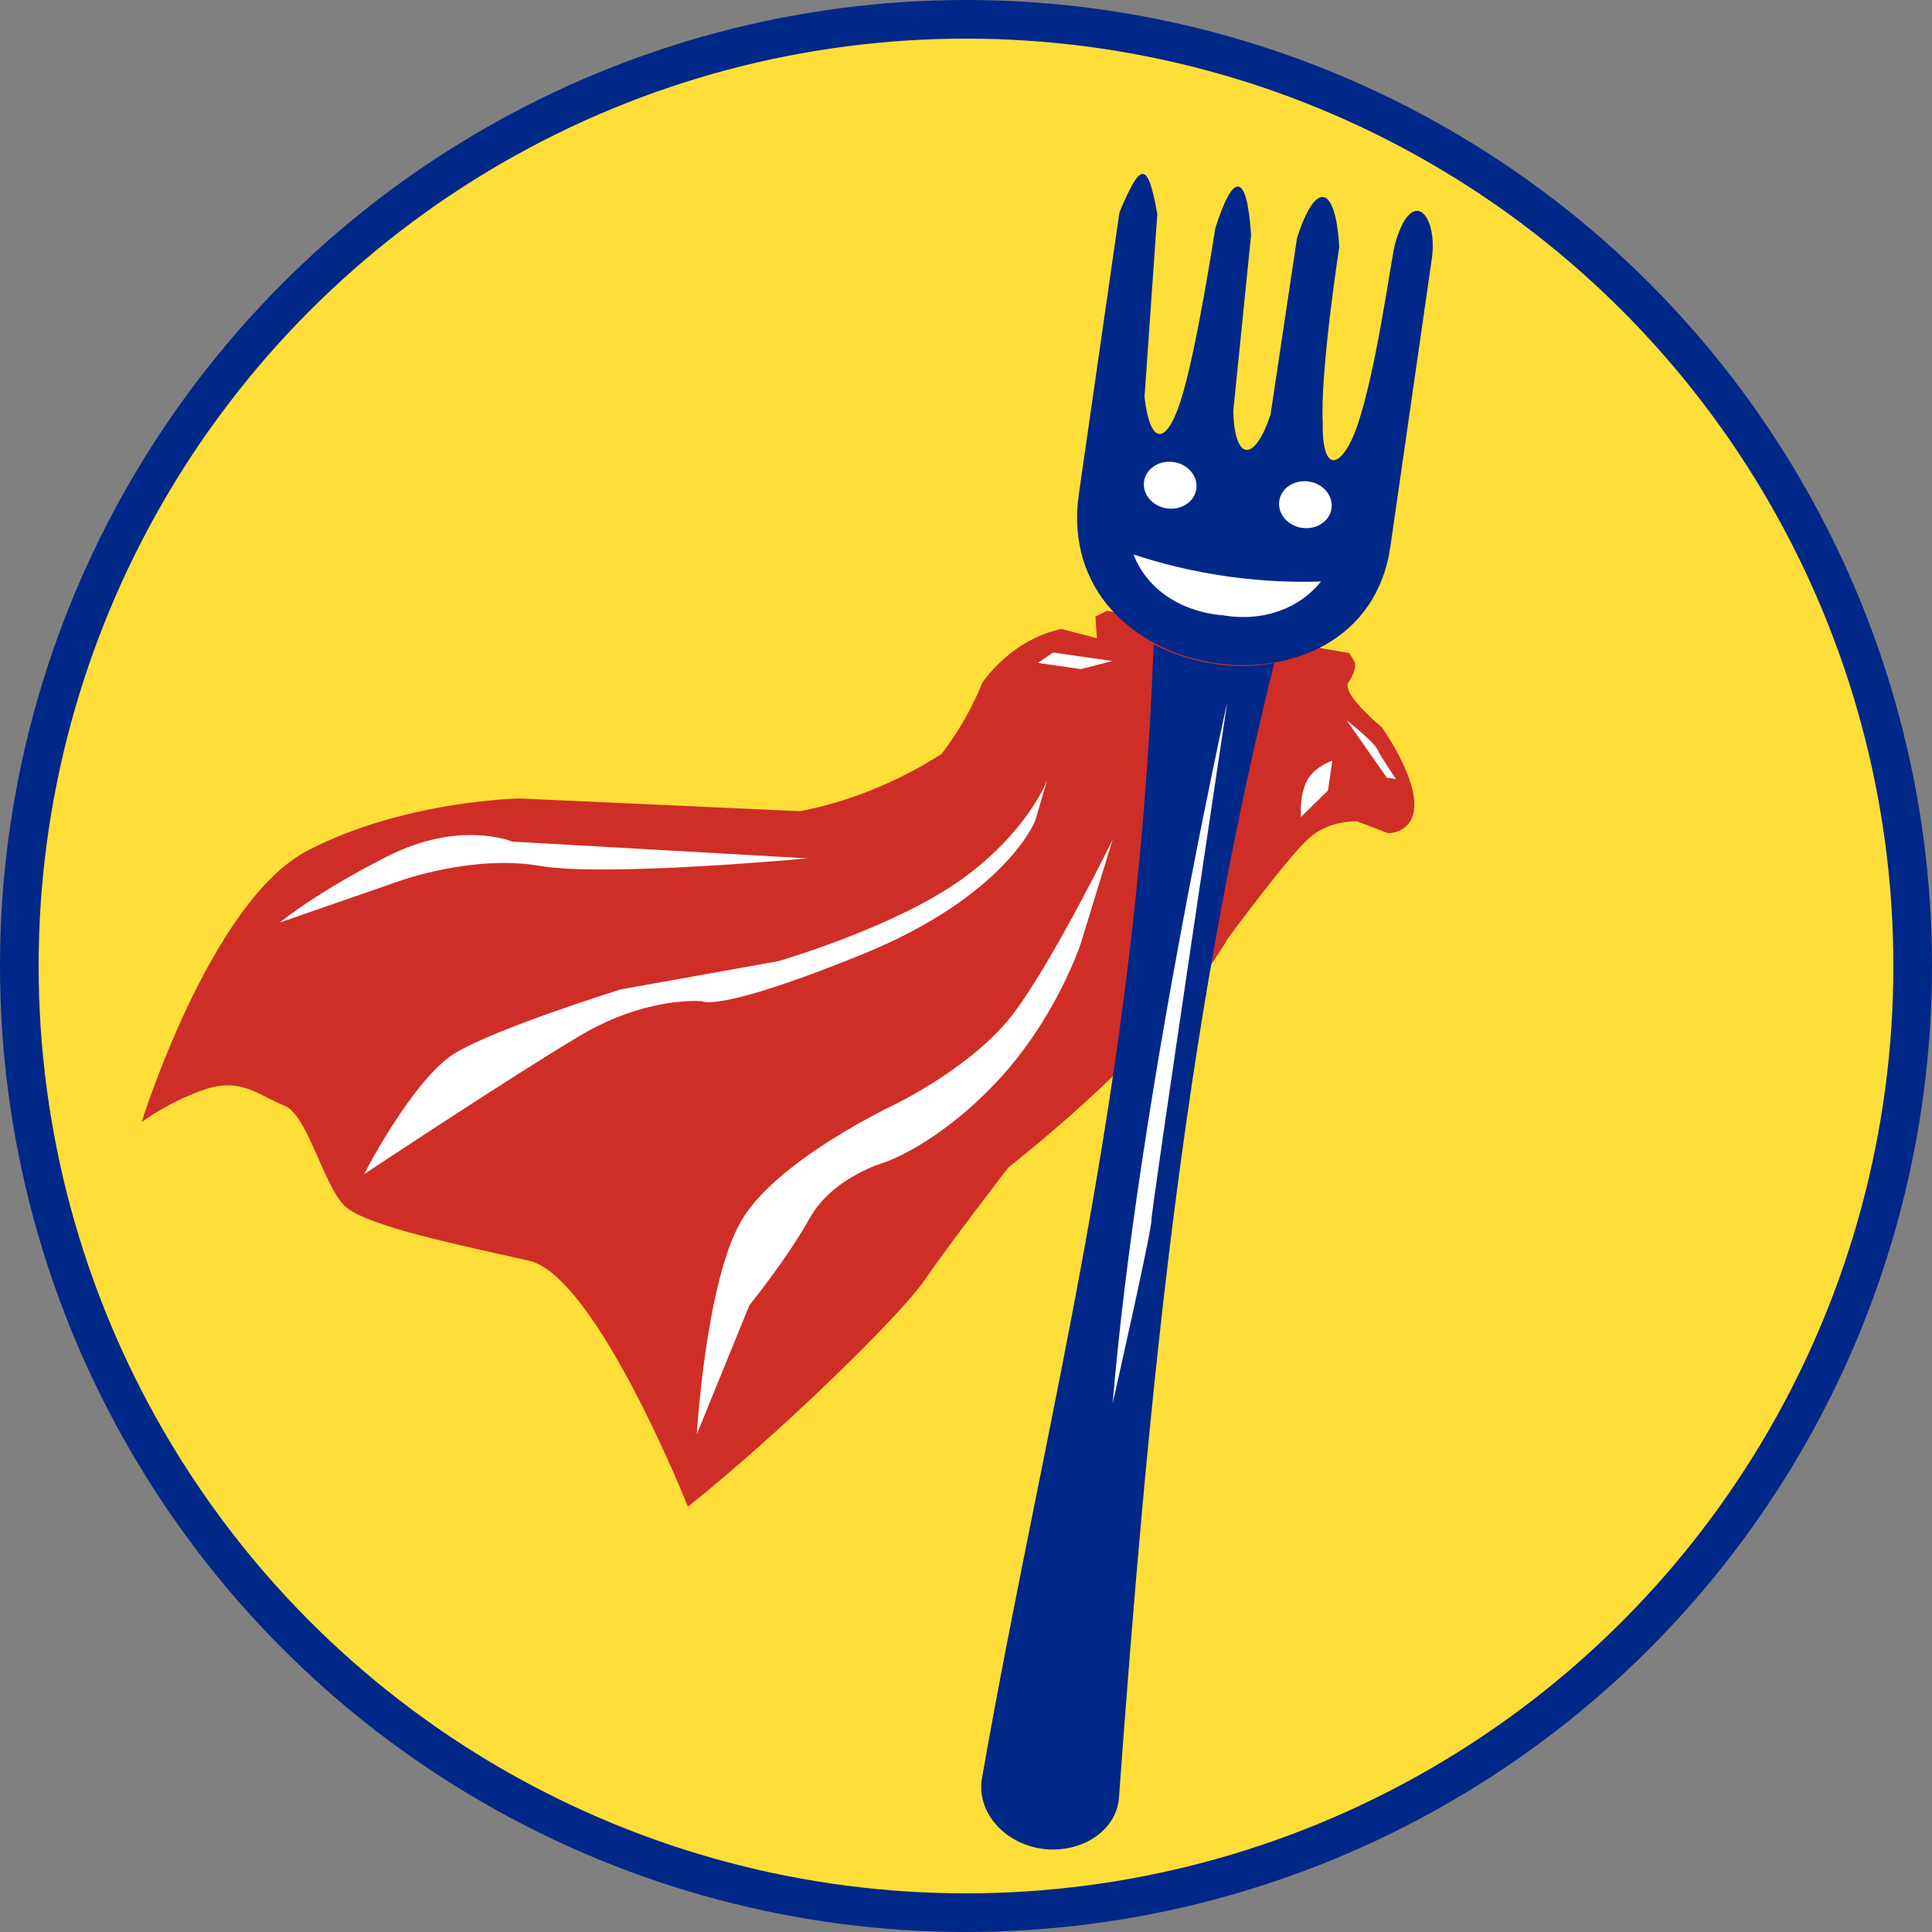 <?xml version="1.0" encoding="UTF-8"?>
<svg xmlns="http://www.w3.org/2000/svg" viewBox="0 0 1000.24 1000.24">
  <rect x="0" y="0" width="1000.24" height="1000.24" fill="#808080" stroke="none"/>
  <defs>
    <style>
      .cls-1 {
        fill: #fff;
      }

      .cls-2 {
        fill: #cf2e27;
      }

      .cls-3 {
        fill: #002888;
      }

      .cls-4 {
        fill: #ffde39;
        stroke: #002888;
        stroke-miterlimit: 10;
        stroke-width: 20px;
      }
    </style>
  </defs>
  <g id="Layer_6" data-name="Layer 6">
    <circle class="cls-4" cx="500.12" cy="500.12" r="490.12"/>
  </g>
  <g id="Layer_3" data-name="Layer 3">
    <g>
      <path class="cls-2" d="M698.565,338.122l2.929,4.872s1.012,3.964-3.261,10.03c-4.272,6.066,17.182,23.475,17.182,23.475,0,0,15.951,22.343,16.791,38.69,.84,16.348-13.514,16.189-13.514,16.189l-15.894-6.108s-14.22-1.094-25.226,8.775c-11.007,9.869-42.143,52.139-42.143,52.139,0,0-24.993,47.958-113.398,118.265,0,0-32.423,42.1-43.59,58.627-11.167,16.527-71.729,76.527-122.284,116.97,0,0-47.486-119.474-82.294-127.352-34.808-7.878-83.701-17.785-95.009-28.005-11.307-10.22-19.491-47.67-31.607-52.279-12.116-4.609-21.858-14.603-40.286-8.667-18.427,5.936-33.616,17.111-33.616,17.111,0,0,35.619-114.183,85.719-140.373,50.1-26.19,110.134-27.087,110.134-27.087l145.053,6.579c10.629-2.066,23.152-5.409,36.884-10.913,14.225-5.701,26.361-12.364,36.233-18.643,5.002-6.462,10.447-14.577,15.509-24.492,2.255-4.417,4.181-8.694,5.83-12.748,3.997-5.364,10.922-13.345,21.199-19.629,7.562-4.625,14.471-6.822,19.513-7.93,6.159,1.604,12.318,3.208,18.476,4.812-.259-3.748-.518-7.495-.776-11.243l6.017-2.956,125.428,21.892Z"/>
      <path class="cls-1" d="M418.09,444.388l-152.908-8.665s-27.092-11.539-65.024,7.814c-37.932,19.353-55.225,34.043-55.225,34.043l62.215-21.581s37.907-13.629,72.202-7.734,138.739-3.876,138.739-3.876Z"/>
      <path class="cls-1" d="M188.455,607.936s25.541-49.773,47.394-62.852c21.853-13.079,85.399-32.812,85.399-32.812l81.822-14.687s59.359-17.22,94.052-41.812c34.693-24.592,44.995-51.743,44.995-51.743l-6.228,21.057s-15.183,38.857-89.835,69.146c-74.652,30.289-82.551,24.127-82.551,24.127,0,0-28.34-2.876-63.277,17.863s-111.771,71.713-111.771,71.713Z"/>
      <path class="cls-1" d="M360.762,742.529s4.593-78.563,22.909-110.287c18.316-31.724,79.127-60.189,79.127-60.189,0,0,41.197-19.837,61.94-47.393,20.743-27.556,51.301-89.97,51.301-89.97l-16.556,53.931s-12.835,39.195-43.911,71.944c-31.076,32.749-57.867,41.298-57.867,41.298,0,0-26.656,7.614-38.497,28.817s-31.263,45.131-31.263,45.131l-27.184,66.718Z"/>
      <polygon class="cls-1" points="545.265 337.822 556.22 339.4 575.815 342.223 559.619 346.418 537.301 343.203 545.265 337.822"/>
      <path class="cls-1" d="M697.183,372.917s13.973,10.969,15.807,14.869c1.834,3.9,9.742,15.539,9.742,15.539l-4.695-.676-20.855-29.731Z"/>
      <path class="cls-1" d="M689.759,393.802s-10.064,3.323-13.623,11.401c-3.56,8.078-2.56,17.767-2.56,17.767l13.96-13.738,2.223-15.429Z"/>
    </g>
  </g>
  <g id="Layer_7" data-name="Layer 7">
    <g>
      <g id="layer1">
        <path id="rect3756" class="cls-3" d="M741.399,133.227l-21.599,149.931c-13.811,95.865-176.084,73.417-161.184-27.886l20.941-145.36c10.696-25.183,14.488-28.09,19.601,.87l-6.621,94.816c3.016,25.363,11.228,24.567,18.409,2.879,8.347-25.211,18.187-90.149,18.187-90.149,9.657-30.578,16.506-28.432,18.578,3.326l-9.201,91.02c.586,26.406,10.989,26.913,19.275,1.989l13.682-91.35c9.779-30.686,20.13-27.476,21.875,4.64,0,0-9.949,64.608-8.524,90.836-.482,28.632,10.693,22.503,17.8,1.846,9.987-29.029,17.277-84.615,19.548-94.097,8.522-30.596,22.036-15.927,19.231,6.691l0-0Z"/>
        <path id="rect3759" class="cls-3" d="M659.745,343.243c-20.704,4.105-43.399,.011-62.435-9.616-8.873,232.342-55.738,397.498-88.902,586.907-3.037,17.344,11.279,33.756,30.918,36.585,19.64,2.829,38.703-8.795,39.988-26.37,14.467-197.956,32.353-394.392,80.431-587.506l-0,0Z"/>
      </g>
      <g>
        <ellipse class="cls-1" cx="605.837" cy="251.207" rx="12.122" ry="13.671" transform="translate(270.81 815.034) rotate(-81.802)"/>
        <ellipse class="cls-1" cx="675.822" cy="261.29" rx="12.122" ry="13.671" transform="translate(320.836 892.948) rotate(-81.802)"/>
        <path class="cls-1" d="M683.905,301.054c-2.748,3.469-8.572,9.768-18.566,14.068-14.018,6.031-27.287,4.275-31.968,3.456-4.695-.346-22.236-2.139-35.596-15.049-6.188-5.98-9.309-12.248-10.917-16.455,13.404,4.421,30.422,8.907,50.428,11.605,17.802,2.401,33.612,2.798,46.618,2.375Z"/>
      </g>
    </g>
    <path class="cls-1" d="M635.382,363.458s-46.484,208.8-59.342,363.086c0,0,20.056-88.457,20.056-94.629s39.287-268.457,39.287-268.457Z"/>
  </g>
</svg>